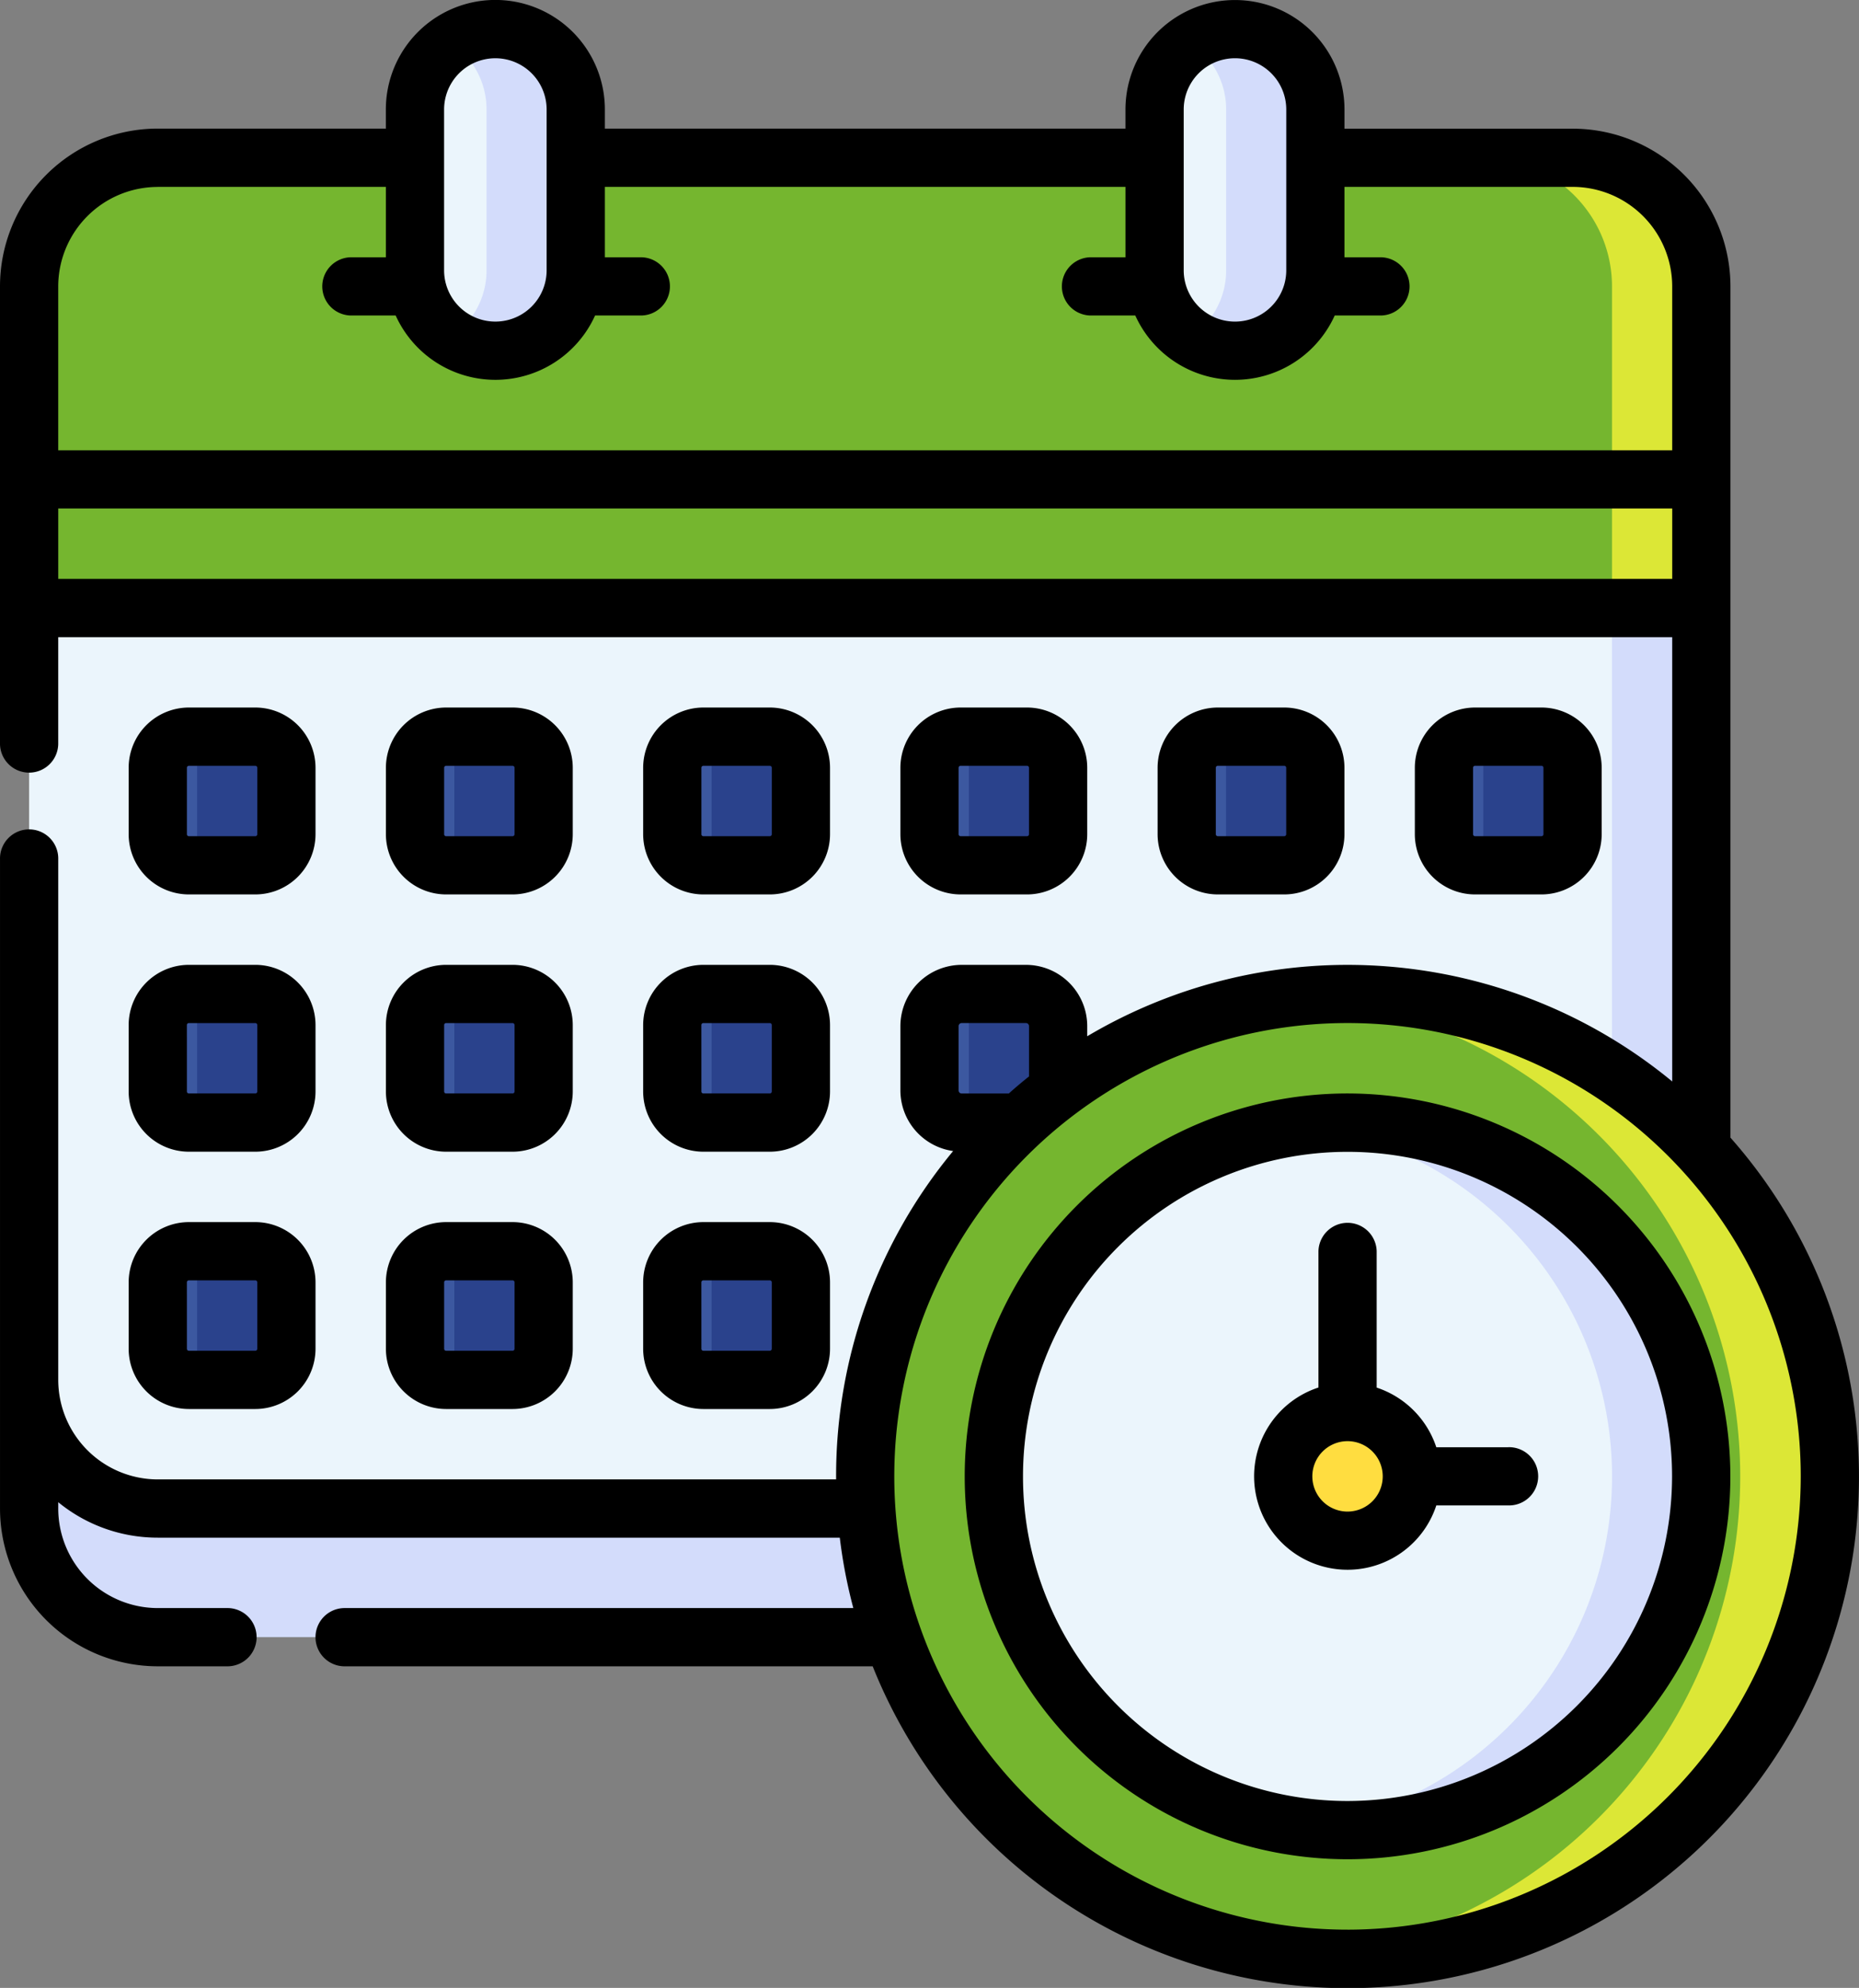 <svg xmlns="http://www.w3.org/2000/svg" width="104.827" height="112.076" viewBox="0 0 104.827 112.076">
  <rect x="0" y="0" width="104.827" height="112.076" fill="#808080" stroke="none"/>
  <g id="Grupo_150173" data-name="Grupo 150173" transform="translate(-3671 8318.047)">
    <g id="Grupo_150086" data-name="Grupo 150086" transform="translate(3671 -8318.047)">
      <g id="Grupo_149710" data-name="Grupo 149710" transform="translate(1.642 1.641)">
        <g id="Grupo_149709" data-name="Grupo 149709">
          <path id="Trazado_201302" data-name="Trazado 201302" d="M67.073,488.533H25.63a7.253,7.253,0,0,1-7.253-7.253v-7.254H74.039Z" transform="translate(-18.377 -397.872)" fill="#d3dcfb"/>
          <path id="Trazado_201303" data-name="Trazado 201303" d="M112.671,423.869v50.77H25.63a7.253,7.253,0,0,1-7.253-7.254V423.869L69.15,405.737Z" transform="translate(-18.377 -391.231)" fill="#ebf5fc"/>
          <g id="Grupo_149708" data-name="Grupo 149708" transform="translate(7.255 39.891)">
            <path id="Trazado_201304" data-name="Trazado 201304" d="M31.915,441.11H28.164a1.751,1.751,0,0,1-1.75-1.751v-3.751a1.75,1.75,0,0,1,1.75-1.75h3.751a1.751,1.751,0,0,1,1.751,1.75v3.751A1.752,1.752,0,0,1,31.915,441.11Z" transform="translate(-26.414 -433.857)" fill="#3c58a0"/>
            <path id="Trazado_201305" data-name="Trazado 201305" d="M47.983,441.11h-3.75a1.752,1.752,0,0,1-1.751-1.751v-3.751a1.751,1.751,0,0,1,1.751-1.75h3.75a1.75,1.75,0,0,1,1.751,1.75v3.751A1.751,1.751,0,0,1,47.983,441.11Z" transform="translate(-27.977 -433.857)" fill="#3c58a0"/>
            <path id="Trazado_201306" data-name="Trazado 201306" d="M64.052,441.11H60.3a1.752,1.752,0,0,1-1.751-1.751v-3.751a1.751,1.751,0,0,1,1.751-1.75h3.751a1.75,1.75,0,0,1,1.75,1.75v3.751A1.751,1.751,0,0,1,64.052,441.11Z" transform="translate(-29.539 -433.857)" fill="#3c58a0"/>
            <path id="Trazado_201307" data-name="Trazado 201307" d="M80.12,441.11H76.37a1.751,1.751,0,0,1-1.751-1.751v-3.751a1.75,1.75,0,0,1,1.751-1.75h3.75a1.751,1.751,0,0,1,1.751,1.75v3.751A1.752,1.752,0,0,1,80.12,441.11Z" transform="translate(-31.102 -433.857)" fill="#3c58a0"/>
            <path id="Trazado_201308" data-name="Trazado 201308" d="M96.186,441.11h-3.75a1.751,1.751,0,0,1-1.751-1.751v-3.751a1.75,1.75,0,0,1,1.751-1.75h3.75a1.751,1.751,0,0,1,1.751,1.75v3.751A1.752,1.752,0,0,1,96.186,441.11Z" transform="translate(-32.665 -433.857)" fill="#3c58a0"/>
            <path id="Trazado_201309" data-name="Trazado 201309" d="M112.254,441.11H108.5a1.751,1.751,0,0,1-1.751-1.751v-3.751a1.75,1.75,0,0,1,1.751-1.75h3.75a1.751,1.751,0,0,1,1.751,1.75v3.751A1.751,1.751,0,0,1,112.254,441.11Z" transform="translate(-34.227 -433.857)" fill="#3c58a0"/>
            <path id="Trazado_201310" data-name="Trazado 201310" d="M31.915,457.178H28.164a1.751,1.751,0,0,1-1.75-1.751v-3.75a1.75,1.75,0,0,1,1.75-1.751h3.751a1.751,1.751,0,0,1,1.751,1.751v3.75A1.751,1.751,0,0,1,31.915,457.178Z" transform="translate(-26.414 -435.42)" fill="#3c58a0"/>
            <path id="Trazado_201311" data-name="Trazado 201311" d="M47.983,457.178h-3.75a1.752,1.752,0,0,1-1.751-1.751v-3.75a1.751,1.751,0,0,1,1.751-1.751h3.75a1.751,1.751,0,0,1,1.751,1.751v3.75A1.751,1.751,0,0,1,47.983,457.178Z" transform="translate(-27.977 -435.42)" fill="#3c58a0"/>
            <path id="Trazado_201312" data-name="Trazado 201312" d="M64.052,457.178H60.3a1.752,1.752,0,0,1-1.751-1.751v-3.75a1.751,1.751,0,0,1,1.751-1.751h3.751a1.75,1.75,0,0,1,1.75,1.751v3.75A1.75,1.75,0,0,1,64.052,457.178Z" transform="translate(-29.539 -435.42)" fill="#3c58a0"/>
            <path id="Trazado_201313" data-name="Trazado 201313" d="M81.872,457.178v-5.44a1.813,1.813,0,0,0-1.814-1.813H76.432a1.813,1.813,0,0,0-1.813,1.813v3.626a1.813,1.813,0,0,0,1.813,1.814Z" transform="translate(-31.102 -435.42)" fill="#3c58a0"/>
            <path id="Trazado_201314" data-name="Trazado 201314" d="M31.915,473.246H28.164a1.75,1.75,0,0,1-1.75-1.75v-3.751a1.751,1.751,0,0,1,1.75-1.751h3.751a1.752,1.752,0,0,1,1.751,1.751V471.5A1.751,1.751,0,0,1,31.915,473.246Z" transform="translate(-26.414 -436.982)" fill="#3c58a0"/>
            <path id="Trazado_201315" data-name="Trazado 201315" d="M47.983,473.246h-3.75a1.751,1.751,0,0,1-1.751-1.75v-3.751a1.752,1.752,0,0,1,1.751-1.751h3.75a1.751,1.751,0,0,1,1.751,1.751V471.5A1.75,1.75,0,0,1,47.983,473.246Z" transform="translate(-27.977 -436.982)" fill="#3c58a0"/>
            <path id="Trazado_201316" data-name="Trazado 201316" d="M64.052,473.246H60.3a1.751,1.751,0,0,1-1.751-1.75v-3.751a1.752,1.752,0,0,1,1.751-1.751h3.751a1.751,1.751,0,0,1,1.75,1.751V471.5A1.75,1.75,0,0,1,64.052,473.246Z" transform="translate(-29.539 -436.982)" fill="#3c58a0"/>
          </g>
          <path id="Trazado_201317" data-name="Trazado 201317" d="M112.374,433.856h-3.75a1.739,1.739,0,0,0-.642.124,1.75,1.75,0,0,1,1.109,1.628v3.751a1.749,1.749,0,0,1-1.109,1.628,1.743,1.743,0,0,0,.642.124h3.75a1.752,1.752,0,0,0,1.751-1.751v-3.751A1.751,1.751,0,0,0,112.374,433.856Z" transform="translate(-27.092 -393.966)" fill="#2a428c"/>
          <path id="Trazado_201318" data-name="Trazado 201318" d="M96.306,433.856h-3.75a1.748,1.748,0,0,0-.643.124,1.75,1.75,0,0,1,1.109,1.628v3.751a1.748,1.748,0,0,1-1.109,1.628,1.748,1.748,0,0,0,.643.124h3.75a1.752,1.752,0,0,0,1.751-1.751v-3.751A1.752,1.752,0,0,0,96.306,433.856Z" transform="translate(-25.529 -393.966)" fill="#2a428c"/>
          <path id="Trazado_201319" data-name="Trazado 201319" d="M80.24,433.856H76.49a1.748,1.748,0,0,0-.643.124,1.75,1.75,0,0,1,1.109,1.628v3.751a1.748,1.748,0,0,1-1.109,1.628,1.748,1.748,0,0,0,.643.124h3.75a1.752,1.752,0,0,0,1.751-1.751v-3.751A1.752,1.752,0,0,0,80.24,433.856Z" transform="translate(-23.966 -393.966)" fill="#2a428c"/>
          <path id="Trazado_201320" data-name="Trazado 201320" d="M64.172,433.856H60.421a1.743,1.743,0,0,0-.642.124,1.75,1.75,0,0,1,1.109,1.628v3.751a1.75,1.75,0,0,1-1.109,1.628,1.743,1.743,0,0,0,.642.124h3.751a1.751,1.751,0,0,0,1.75-1.751v-3.751A1.751,1.751,0,0,0,64.172,433.856Z" transform="translate(-22.404 -393.966)" fill="#2a428c"/>
          <path id="Trazado_201321" data-name="Trazado 201321" d="M48.1,433.856h-3.75a1.739,1.739,0,0,0-.642.124,1.75,1.75,0,0,1,1.109,1.628v3.751a1.749,1.749,0,0,1-1.109,1.628,1.739,1.739,0,0,0,.642.124H48.1a1.751,1.751,0,0,0,1.751-1.751v-3.751A1.751,1.751,0,0,0,48.1,433.856Z" transform="translate(-20.841 -393.966)" fill="#2a428c"/>
          <path id="Trazado_201322" data-name="Trazado 201322" d="M32.035,433.856H28.284a1.747,1.747,0,0,0-.642.124,1.75,1.75,0,0,1,1.109,1.628v3.751a1.75,1.75,0,0,1-1.109,1.628,1.747,1.747,0,0,0,.642.124h3.751a1.752,1.752,0,0,0,1.751-1.751v-3.751A1.752,1.752,0,0,0,32.035,433.856Z" transform="translate(-19.278 -393.966)" fill="#2a428c"/>
          <path id="Trazado_201323" data-name="Trazado 201323" d="M32.035,449.925H28.284a1.746,1.746,0,0,0-.642.123,1.752,1.752,0,0,1,1.109,1.629v3.75a1.752,1.752,0,0,1-1.109,1.629,1.746,1.746,0,0,0,.642.123h3.751a1.751,1.751,0,0,0,1.751-1.751v-3.75a1.751,1.751,0,0,0-1.751-1.751Z" transform="translate(-19.278 -395.528)" fill="#2a428c"/>
          <path id="Trazado_201324" data-name="Trazado 201324" d="M32.035,465.993H28.284a1.747,1.747,0,0,0-.642.124,1.75,1.75,0,0,1,1.109,1.628V471.5a1.75,1.75,0,0,1-1.109,1.628,1.746,1.746,0,0,0,.642.123h3.751a1.751,1.751,0,0,0,1.751-1.75v-3.751a1.752,1.752,0,0,0-1.751-1.751Z" transform="translate(-19.278 -397.091)" fill="#2a428c"/>
          <path id="Trazado_201325" data-name="Trazado 201325" d="M48.1,449.925h-3.75a1.739,1.739,0,0,0-.642.123,1.751,1.751,0,0,1,1.109,1.629v3.75a1.751,1.751,0,0,1-1.109,1.629,1.739,1.739,0,0,0,.642.123H48.1a1.751,1.751,0,0,0,1.751-1.751v-3.75a1.751,1.751,0,0,0-1.751-1.751Z" transform="translate(-20.841 -395.528)" fill="#2a428c"/>
          <path id="Trazado_201326" data-name="Trazado 201326" d="M48.1,465.993h-3.75a1.739,1.739,0,0,0-.642.124,1.75,1.75,0,0,1,1.109,1.628V471.5a1.75,1.75,0,0,1-1.109,1.628,1.739,1.739,0,0,0,.642.123H48.1a1.75,1.75,0,0,0,1.751-1.75v-3.751a1.751,1.751,0,0,0-1.751-1.751Z" transform="translate(-20.841 -397.091)" fill="#2a428c"/>
          <path id="Trazado_201327" data-name="Trazado 201327" d="M64.172,449.925H60.421a1.742,1.742,0,0,0-.642.123,1.752,1.752,0,0,1,1.109,1.629v3.75a1.752,1.752,0,0,1-1.109,1.629,1.742,1.742,0,0,0,.642.123h3.751a1.75,1.75,0,0,0,1.75-1.751v-3.75a1.75,1.75,0,0,0-1.75-1.751Z" transform="translate(-22.404 -395.528)" fill="#2a428c"/>
          <path id="Trazado_201328" data-name="Trazado 201328" d="M81.991,457.178v-5.5a1.751,1.751,0,0,0-1.751-1.751H76.49a1.747,1.747,0,0,0-.643.123,1.752,1.752,0,0,1,1.109,1.629v3.75a1.75,1.75,0,0,1-1.109,1.629,1.747,1.747,0,0,0,.643.123Z" transform="translate(-23.966 -395.528)" fill="#2a428c"/>
          <path id="Trazado_201329" data-name="Trazado 201329" d="M64.172,465.993H60.421a1.743,1.743,0,0,0-.642.124,1.75,1.75,0,0,1,1.109,1.628V471.5a1.75,1.75,0,0,1-1.109,1.628,1.742,1.742,0,0,0,.642.123h3.751a1.75,1.75,0,0,0,1.75-1.75v-3.751a1.751,1.751,0,0,0-1.75-1.751Z" transform="translate(-22.404 -397.091)" fill="#2a428c"/>
          <path id="Trazado_201330" data-name="Trazado 201330" d="M117.248,423.5v52.869h5.038V425.6Z" transform="translate(-27.993 -392.958)" fill="#d3dcfb"/>
          <path id="Trazado_201331" data-name="Trazado 201331" d="M112.671,423.087V404.956a7.252,7.252,0,0,0-7.253-7.253H25.63a7.253,7.253,0,0,0-7.253,7.253v18.132Z" transform="translate(-18.377 -390.449)" fill="#75b62f"/>
          <path id="Trazado_201332" data-name="Trazado 201332" d="M51.545,403.267a4.533,4.533,0,1,1-9.066,0V394.2a4.533,4.533,0,1,1,9.066,0Z" transform="translate(-20.721 -389.668)" fill="#ebf5fc"/>
          <path id="Trazado_201333" data-name="Trazado 201333" d="M97.744,403.267a4.533,4.533,0,1,1-9.065,0V394.2a4.533,4.533,0,1,1,9.065,0Z" transform="translate(-25.214 -389.668)" fill="#ebf5fc"/>
          <path id="Trazado_201334" data-name="Trazado 201334" d="M93.429,389.668a4.509,4.509,0,0,0-2.515.763,4.525,4.525,0,0,1,2.018,3.771v9.065a4.525,4.525,0,0,1-2.018,3.771,4.531,4.531,0,0,0,7.048-3.771V394.2A4.533,4.533,0,0,0,93.429,389.668Z" transform="translate(-25.432 -389.668)" fill="#d3dcfb"/>
          <path id="Trazado_201335" data-name="Trazado 201335" d="M47.23,389.668a4.509,4.509,0,0,0-2.515.763,4.527,4.527,0,0,1,2.018,3.771v9.065a4.527,4.527,0,0,1-2.018,3.771,4.531,4.531,0,0,0,7.048-3.771V394.2a4.533,4.533,0,0,0-4.533-4.534Z" transform="translate(-20.939 -389.668)" fill="#d3dcfb"/>
          <path id="Trazado_201336" data-name="Trazado 201336" d="M114.252,397.7h-5.036a7.253,7.253,0,0,1,7.253,7.253v18.133h5.036V404.956A7.253,7.253,0,0,0,114.252,397.7Z" transform="translate(-27.212 -390.449)" fill="#dce736"/>
        </g>
        <circle id="Elipse_12664" data-name="Elipse 12664" cx="27.198" cy="27.198" r="27.198" transform="translate(47.147 54.397)" fill="#75b62f"/>
        <circle id="Elipse_12665" data-name="Elipse 12665" cx="19.945" cy="19.945" r="19.945" transform="translate(54.399 61.649)" fill="#ebf5fc"/>
        <path id="Trazado_201337" data-name="Trazado 201337" d="M100.46,449.925c-.849,0-1.688.041-2.517.117a27.2,27.2,0,0,1,0,54.162c.829.076,1.668.116,2.517.116a27.2,27.2,0,0,0,0-54.4Z" transform="translate(-26.115 -395.528)" fill="#dce736"/>
        <path id="Trazado_201338" data-name="Trazado 201338" d="M100.46,457.959a20.279,20.279,0,0,0-2.515.157,19.947,19.947,0,0,1,0,39.575,19.946,19.946,0,1,0,2.515-39.732Z" transform="translate(-26.115 -396.31)" fill="#d3dcfb"/>
        <circle id="Elipse_12666" data-name="Elipse 12666" cx="3.626" cy="3.626" r="3.626" transform="translate(70.718 77.968)" fill="#ffdd40"/>
      </g>
      <g id="Grupo_149711" data-name="Grupo 149711">
        <path id="Trazado_201339" data-name="Trazado 201339" d="M27.988,442.574h3.751a3.4,3.4,0,0,0,3.393-3.393V435.43a3.4,3.4,0,0,0-3.393-3.393H27.988a3.4,3.4,0,0,0-3.393,3.393v3.751A3.4,3.4,0,0,0,27.988,442.574Zm-.109-7.143a.11.11,0,0,1,.109-.109h3.751a.109.109,0,0,1,.109.109v3.751a.109.109,0,0,1-.109.109H27.988a.11.11,0,0,1-.109-.109Z" transform="translate(-17.34 -392.147)"/>
        <path id="Trazado_201340" data-name="Trazado 201340" d="M44.056,442.574h3.75a3.4,3.4,0,0,0,3.393-3.393V435.43a3.4,3.4,0,0,0-3.393-3.393h-3.75a3.4,3.4,0,0,0-3.393,3.393v3.751A3.4,3.4,0,0,0,44.056,442.574Zm-.109-7.143a.109.109,0,0,1,.109-.109h3.75a.11.11,0,0,1,.11.109v3.751a.11.11,0,0,1-.11.109h-3.75a.109.109,0,0,1-.109-.109Z" transform="translate(-18.902 -392.147)"/>
        <path id="Trazado_201341" data-name="Trazado 201341" d="M60.125,442.574h3.751a3.4,3.4,0,0,0,3.393-3.393V435.43a3.4,3.4,0,0,0-3.393-3.393H60.125a3.4,3.4,0,0,0-3.393,3.393v3.751A3.4,3.4,0,0,0,60.125,442.574Zm-.109-7.143a.11.11,0,0,1,.109-.109h3.751a.11.11,0,0,1,.109.109v3.751a.11.11,0,0,1-.109.109H60.125a.11.11,0,0,1-.109-.109Z" transform="translate(-20.465 -392.147)"/>
        <path id="Trazado_201342" data-name="Trazado 201342" d="M79.943,442.574a3.4,3.4,0,0,0,3.393-3.393V435.43a3.4,3.4,0,0,0-3.393-3.393h-3.75A3.4,3.4,0,0,0,72.8,435.43v3.751a3.4,3.4,0,0,0,3.393,3.393Zm-3.86-3.393V435.43a.11.11,0,0,1,.11-.109h3.75a.11.11,0,0,1,.109.109v3.751a.109.109,0,0,1-.109.109h-3.75A.11.11,0,0,1,76.083,439.181Z" transform="translate(-22.028 -392.147)"/>
        <path id="Trazado_201343" data-name="Trazado 201343" d="M96.009,442.574a3.4,3.4,0,0,0,3.393-3.393V435.43a3.4,3.4,0,0,0-3.393-3.393h-3.75a3.4,3.4,0,0,0-3.393,3.393v3.751a3.4,3.4,0,0,0,3.393,3.393Zm-3.86-3.393V435.43a.11.11,0,0,1,.11-.109h3.75a.11.11,0,0,1,.109.109v3.751a.109.109,0,0,1-.109.109h-3.75A.11.11,0,0,1,92.149,439.181Z" transform="translate(-23.59 -392.147)"/>
        <path id="Trazado_201344" data-name="Trazado 201344" d="M112.077,442.574a3.4,3.4,0,0,0,3.393-3.393V435.43a3.4,3.4,0,0,0-3.393-3.393h-3.75a3.4,3.4,0,0,0-3.393,3.393v3.751a3.4,3.4,0,0,0,3.393,3.393Zm-3.859-3.393V435.43a.11.11,0,0,1,.109-.109h3.75a.11.11,0,0,1,.109.109v3.751a.109.109,0,0,1-.109.109h-3.75A.109.109,0,0,1,108.218,439.181Z" transform="translate(-25.153 -392.147)"/>
        <path id="Trazado_201345" data-name="Trazado 201345" d="M24.595,455.249a3.4,3.4,0,0,0,3.393,3.393h3.751a3.4,3.4,0,0,0,3.393-3.393V451.5a3.4,3.4,0,0,0-3.393-3.393H27.988a3.4,3.4,0,0,0-3.393,3.393Zm3.283-3.75a.11.11,0,0,1,.109-.11h3.751a.11.11,0,0,1,.109.11v3.75a.109.109,0,0,1-.109.109H27.988a.11.11,0,0,1-.109-.109Z" transform="translate(-17.34 -393.71)"/>
        <path id="Trazado_201346" data-name="Trazado 201346" d="M40.663,455.249a3.4,3.4,0,0,0,3.393,3.393h3.75a3.4,3.4,0,0,0,3.393-3.393V451.5a3.4,3.4,0,0,0-3.393-3.393h-3.75a3.4,3.4,0,0,0-3.393,3.393Zm3.284-3.75a.11.11,0,0,1,.109-.11h3.75a.111.111,0,0,1,.11.11v3.75a.11.11,0,0,1-.11.109h-3.75a.109.109,0,0,1-.109-.109Z" transform="translate(-18.902 -393.71)"/>
        <path id="Trazado_201347" data-name="Trazado 201347" d="M56.732,455.249a3.4,3.4,0,0,0,3.393,3.393h3.751a3.4,3.4,0,0,0,3.393-3.393V451.5a3.4,3.4,0,0,0-3.393-3.393H60.125a3.4,3.4,0,0,0-3.393,3.393Zm3.283-3.75a.11.11,0,0,1,.109-.11h3.751a.11.11,0,0,1,.109.11v3.75a.11.11,0,0,1-.109.109H60.125a.11.11,0,0,1-.109-.109Z" transform="translate(-20.465 -393.71)"/>
        <path id="Trazado_201348" data-name="Trazado 201348" d="M24.595,471.318a3.4,3.4,0,0,0,3.393,3.393h3.751a3.4,3.4,0,0,0,3.393-3.393v-3.751a3.4,3.4,0,0,0-3.393-3.393H27.988a3.4,3.4,0,0,0-3.393,3.393Zm3.283-3.751a.11.11,0,0,1,.109-.109h3.751a.109.109,0,0,1,.109.109v3.751a.109.109,0,0,1-.109.109H27.988a.11.11,0,0,1-.109-.109Z" transform="translate(-17.34 -395.273)"/>
        <path id="Trazado_201349" data-name="Trazado 201349" d="M40.663,471.318a3.4,3.4,0,0,0,3.393,3.393h3.75a3.4,3.4,0,0,0,3.393-3.393v-3.751a3.4,3.4,0,0,0-3.393-3.393h-3.75a3.4,3.4,0,0,0-3.393,3.393Zm3.284-3.751a.109.109,0,0,1,.109-.109h3.75a.11.11,0,0,1,.11.109v3.751a.11.11,0,0,1-.11.109h-3.75a.109.109,0,0,1-.109-.109Z" transform="translate(-18.902 -395.273)"/>
        <path id="Trazado_201350" data-name="Trazado 201350" d="M56.732,471.318a3.4,3.4,0,0,0,3.393,3.393h3.751a3.4,3.4,0,0,0,3.393-3.393v-3.751a3.4,3.4,0,0,0-3.393-3.393H60.125a3.4,3.4,0,0,0-3.393,3.393Zm3.283-3.751a.11.11,0,0,1,.109-.109h3.751a.11.11,0,0,1,.109.109v3.751a.11.11,0,0,1-.109.109H60.125a.11.11,0,0,1-.109-.109Z" transform="translate(-20.465 -395.273)"/>
        <path id="Trazado_201351" data-name="Trazado 201351" d="M114.136,451.988V404a8.9,8.9,0,0,0-8.895-8.895H92.372v-1.078a6.175,6.175,0,0,0-12.35,0V395.1H50.666v-1.078a6.175,6.175,0,0,0-12.35,0V395.1H25.453A8.9,8.9,0,0,0,16.558,404v25.728a1.642,1.642,0,1,0,3.283,0v-5.954h91.011v25.047a28.784,28.784,0,0,0-32.986-2.548v-.57a3.458,3.458,0,0,0-3.455-3.455H70.785A3.459,3.459,0,0,0,67.33,445.7v3.627a3.456,3.456,0,0,0,2.975,3.417,28.709,28.709,0,0,0-6.6,18.341c0,.058,0,.114,0,.172H25.453a5.617,5.617,0,0,1-5.611-5.611V436.292a1.642,1.642,0,1,0-3.283,0V472.9a8.9,8.9,0,0,0,8.895,8.894h3.972a1.642,1.642,0,0,0,0-3.283H25.453a5.617,5.617,0,0,1-5.611-5.611v-.358a8.85,8.85,0,0,0,5.611,2h38.46a28.653,28.653,0,0,0,.763,3.969H35.991a1.642,1.642,0,1,0,0,3.284H65.768a28.835,28.835,0,1,0,48.368-29.806Zm-30.83-57.963a2.891,2.891,0,0,1,5.783,0v9.065a2.891,2.891,0,0,1-5.783,0Zm-41.706,0a2.891,2.891,0,1,1,5.782,0v9.065a2.891,2.891,0,1,1-5.782,0Zm-16.147,4.361H38.317v3.969H36.332a1.642,1.642,0,0,0,0,3.283h2.538a6.171,6.171,0,0,0,11.244,0h2.538a1.642,1.642,0,1,0,0-3.283H50.666v-3.969H80.023v3.969H78.038a1.642,1.642,0,0,0,0,3.283h2.538a6.172,6.172,0,0,0,11.245,0h2.537a1.642,1.642,0,1,0,0-3.283H92.372v-3.969h12.869A5.618,5.618,0,0,1,110.852,404v9.238H19.841V404a5.618,5.618,0,0,1,5.611-5.611Zm-5.611,22.1v-3.969h91.011v3.969ZM70.613,445.7a.173.173,0,0,1,.172-.172h3.626a.172.172,0,0,1,.172.172v2.839Q74,449,73.444,449.5H70.785a.171.171,0,0,1-.172-.171V445.7Zm21.931,50.942A25.557,25.557,0,1,1,118.1,471.086,25.586,25.586,0,0,1,92.545,496.643Z" transform="translate(-16.558 -387.85)"/>
        <path id="Trazado_201352" data-name="Trazado 201352" d="M98.405,456.14a21.587,21.587,0,1,0,21.587,21.587A21.611,21.611,0,0,0,98.405,456.14Zm0,39.891a18.3,18.3,0,1,1,18.3-18.3A18.324,18.324,0,0,1,98.405,496.031Z" transform="translate(-22.419 -394.492)"/>
        <path id="Trazado_201353" data-name="Trazado 201353" d="M109.23,476.868h-4.061a5.29,5.29,0,0,0-3.363-3.364v-7.688a1.642,1.642,0,0,0-3.283,0V473.5a5.268,5.268,0,1,0,6.646,6.647h4.061a1.642,1.642,0,1,0,0-3.283Zm-9.066,3.626a1.985,1.985,0,1,1,1.984-1.985A1.987,1.987,0,0,1,100.164,480.494Z" transform="translate(-24.177 -395.273)"/>
      </g>
    </g>
  </g>
</svg>
